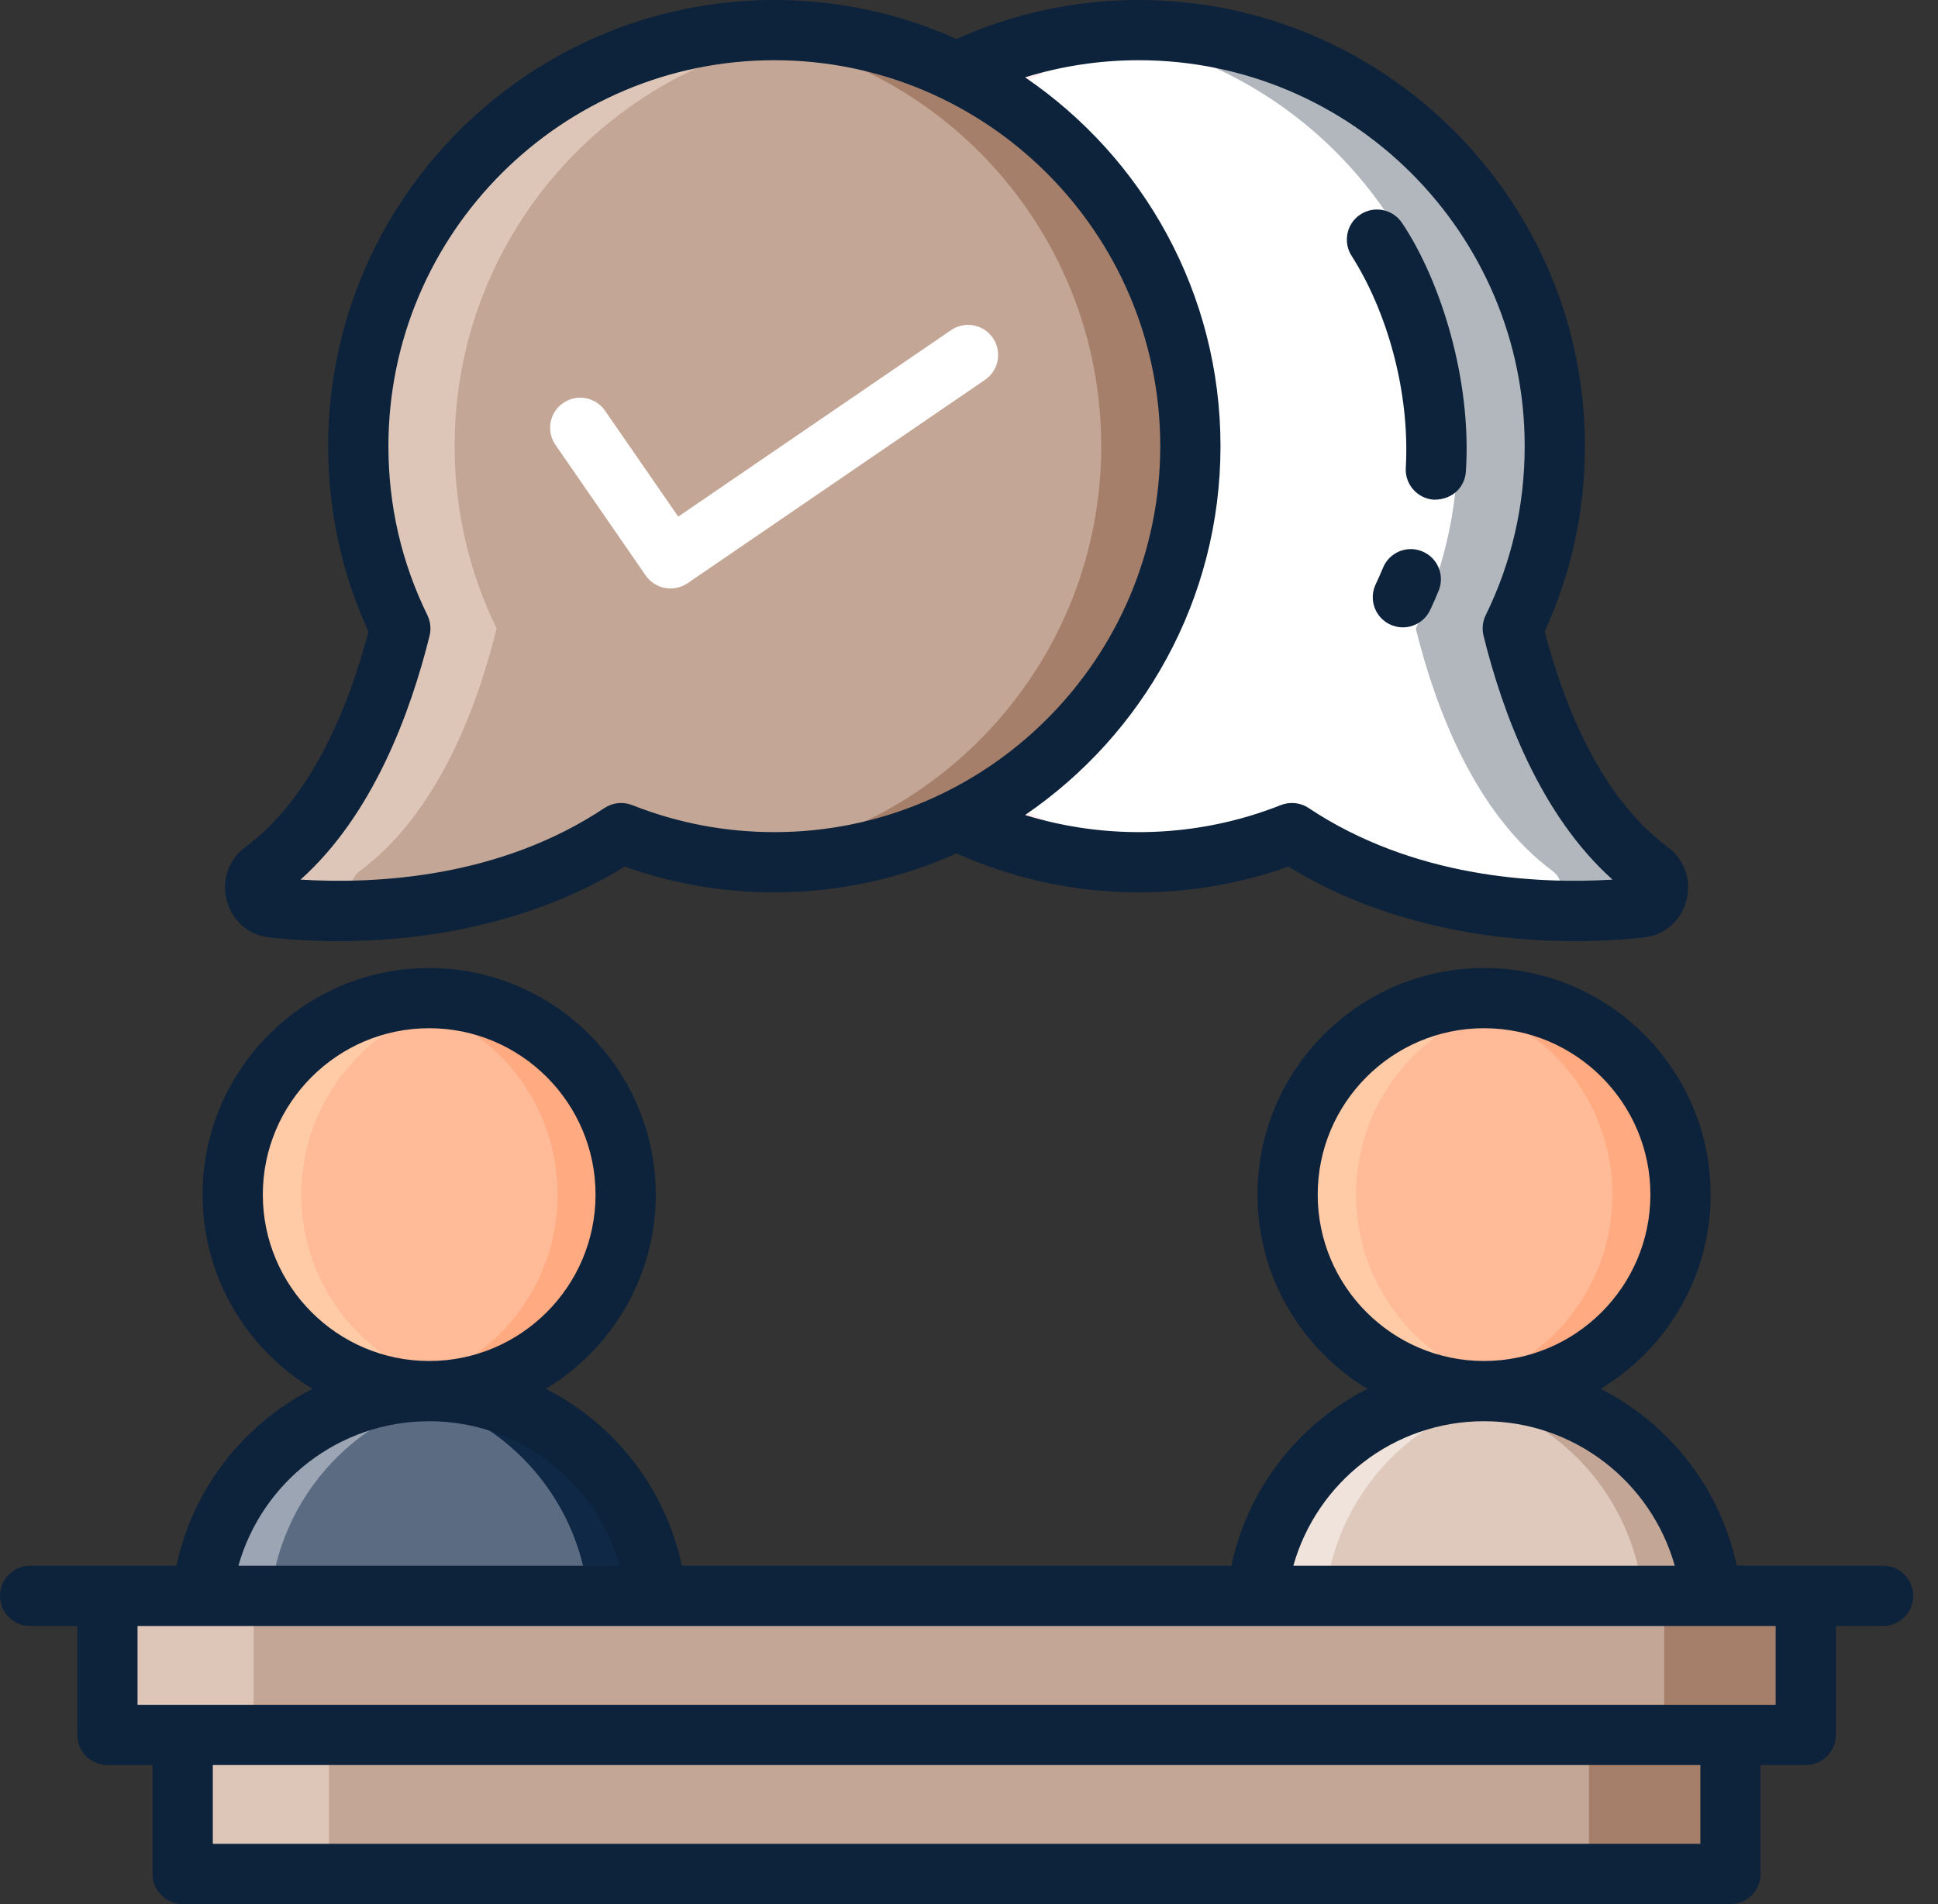 <svg width="57" height="56" viewBox="0 0 57 56" fill="none" xmlns="http://www.w3.org/2000/svg">
<rect x="0" y="0" width="57" height="56" fill="#333333" stroke="none"/>
<path d="M12.634 40.912C15.825 40.912 18.412 38.325 18.412 35.134C18.412 31.943 15.825 29.355 12.634 29.355C9.443 29.355 6.855 31.943 6.855 35.134C6.855 38.325 9.443 40.912 12.634 40.912Z" fill="#FFBB98"/>
<path d="M19.343 50.553H5.918V47.624C5.918 43.917 8.923 40.912 12.63 40.912C16.337 40.912 19.342 43.917 19.342 47.624V50.553H19.343Z" fill="#5B6B82"/>
<path d="M13.637 40.825C13.312 40.882 12.976 40.912 12.634 40.912C9.444 40.912 6.855 38.325 6.855 35.134C6.855 31.942 9.443 29.355 12.634 29.355C12.976 29.355 13.312 29.385 13.637 29.442C10.925 29.918 8.863 32.285 8.863 35.134C8.863 37.982 10.925 40.35 13.637 40.825Z" fill="#FFCAA6"/>
<path d="M13.634 40.987C10.404 41.471 7.925 44.259 7.925 47.624V50.554H5.918V47.624C5.918 43.918 8.923 40.912 12.63 40.912C12.972 40.912 13.307 40.938 13.634 40.987Z" fill="#9CA5B3"/>
<path d="M18.407 35.134C18.407 38.325 15.82 40.912 12.629 40.912C12.286 40.912 11.95 40.883 11.625 40.825C14.339 40.35 16.4 37.983 16.4 35.134C16.4 32.285 14.339 29.918 11.625 29.442C11.95 29.385 12.286 29.355 12.629 29.355C15.82 29.356 18.407 31.942 18.407 35.134Z" fill="#FFAA80"/>
<path d="M19.341 47.624V50.554H17.334V47.624C17.334 45.771 16.583 44.093 15.368 42.878C14.378 41.887 13.078 41.204 11.625 40.987C11.953 40.938 12.287 40.912 12.629 40.912C14.483 40.912 16.161 41.664 17.375 42.878C18.59 44.093 19.341 45.771 19.341 47.624Z" fill="#0F2846"/>
<path d="M43.657 40.912C46.849 40.912 49.436 38.325 49.436 35.134C49.436 31.943 46.849 29.355 43.657 29.355C40.466 29.355 37.879 31.943 37.879 35.134C37.879 38.325 40.466 40.912 43.657 40.912Z" fill="#FFBB98"/>
<path d="M50.366 50.553H36.941V47.624C36.941 43.917 39.947 40.912 43.654 40.912C47.361 40.912 50.366 43.917 50.366 47.624V50.553H50.366Z" fill="#DFC9BD"/>
<path d="M44.661 40.825C44.336 40.882 44 40.912 43.657 40.912C40.467 40.912 37.879 38.325 37.879 35.134C37.879 31.942 40.467 29.355 43.657 29.355C44 29.355 44.336 29.385 44.661 29.442C41.948 29.918 39.886 32.285 39.886 35.134C39.886 37.982 41.948 40.35 44.661 40.825Z" fill="#FFCAA6"/>
<path d="M44.657 40.987C41.427 41.471 38.949 44.259 38.949 47.624V50.554H36.941V47.624C36.941 43.918 39.947 40.912 43.654 40.912C43.995 40.912 44.331 40.938 44.657 40.987Z" fill="#F0E3DB"/>
<path d="M49.43 35.134C49.43 38.325 46.844 40.912 43.652 40.912C43.31 40.912 42.974 40.883 42.648 40.825C45.362 40.35 47.423 37.983 47.423 35.134C47.423 32.285 45.362 29.918 42.648 29.442C42.974 29.385 43.31 29.355 43.652 29.355C46.844 29.356 49.43 31.942 49.43 35.134Z" fill="#FFAA80"/>
<path d="M50.364 47.624V50.554H48.357V47.624C48.357 45.771 47.606 44.093 46.391 42.878C45.401 41.887 44.102 41.204 42.648 40.987C42.976 40.938 43.311 40.912 43.652 40.912C45.507 40.912 47.185 41.664 48.399 42.878C49.614 44.093 50.364 45.771 50.364 47.624Z" fill="#C3A695"/>
<path d="M3.168 46.935H53.119V51.025H3.168V46.935Z" fill="#C3A695"/>
<path d="M48.949 46.935H53.123V51.024H48.949V46.935Z" fill="#A57F6A"/>
<path d="M3.168 46.935H7.461V51.024H3.168V46.935Z" fill="#DDC6B8"/>
<path d="M5.383 51.025H50.906V55.115H5.383V51.025Z" fill="#C3A695"/>
<path d="M46.734 51.025H50.908V55.114H46.734V51.025Z" fill="#A57F6A"/>
<path d="M5.383 51.025H9.675V55.114H5.383V51.025Z" fill="#DDC6B8"/>
<path d="M33.482 0.885C40.24 0.885 45.718 6.363 45.718 13.12C45.718 15.044 45.273 16.863 44.483 18.483C45.069 20.855 46.236 23.935 48.507 25.617C48.948 25.943 48.765 26.639 48.219 26.693C45.884 26.927 41.615 26.914 37.987 24.5C36.593 25.052 35.073 25.356 33.482 25.356C26.724 25.356 21.246 19.878 21.246 13.12C21.246 6.363 26.724 0.885 33.482 0.885Z" fill="white"/>
<path d="M23.854 13.122C23.854 19.44 28.641 24.638 34.785 25.288C34.357 25.335 33.921 25.357 33.481 25.357C26.724 25.357 21.246 19.879 21.246 13.122C21.246 6.365 26.724 0.887 33.481 0.887C33.921 0.887 34.355 0.909 34.785 0.956C28.641 1.607 23.854 6.804 23.854 13.122Z" fill="#FFEFEE"/>
<path d="M42.876 13.12C42.876 15.045 42.431 16.865 41.64 18.484C42.228 20.856 43.394 23.934 45.665 25.618C46.105 25.944 45.923 26.64 45.377 26.695C45.223 26.71 45.062 26.725 44.894 26.736C46.187 26.835 47.341 26.782 48.221 26.695C48.767 26.64 48.949 25.944 48.509 25.618C46.238 23.934 45.072 20.856 44.484 18.484C45.275 16.865 45.72 15.045 45.72 13.12C45.72 6.364 40.241 0.885 33.484 0.885C33.003 0.885 32.529 0.913 32.062 0.968C38.15 1.671 42.876 6.845 42.876 13.12Z" fill="#B1B7BD"/>
<path d="M22.764 0.885C16.006 0.885 10.528 6.363 10.528 13.12C10.528 15.044 10.972 16.863 11.763 18.483C11.177 20.855 10.01 23.935 7.739 25.617C7.298 25.943 7.481 26.639 8.026 26.693C10.362 26.927 14.63 26.914 18.259 24.5C19.653 25.052 21.173 25.356 22.764 25.356C29.522 25.356 35 19.878 35 13.12C35 6.363 29.521 0.885 22.764 0.885Z" fill="#C3A695"/>
<path d="M32.389 13.122C32.389 19.44 27.601 24.638 21.457 25.288C21.885 25.335 22.321 25.357 22.761 25.357C29.518 25.357 34.996 19.879 34.996 13.122C34.996 6.365 29.518 0.887 22.761 0.887C22.321 0.887 21.887 0.909 21.457 0.956C27.601 1.607 32.389 6.804 32.389 13.122Z" fill="#A57F6A"/>
<path d="M13.371 13.12C13.371 15.045 13.816 16.865 14.607 18.484C14.02 20.856 12.854 23.934 10.582 25.618C10.142 25.944 10.325 26.64 10.87 26.695C11.024 26.71 11.185 26.725 11.354 26.736C10.061 26.835 8.906 26.782 8.027 26.695C7.481 26.64 7.299 25.944 7.738 25.618C10.01 23.934 11.176 20.856 11.763 18.484C10.973 16.865 10.527 15.045 10.527 13.12C10.527 6.364 16.006 0.885 22.763 0.885C23.244 0.885 23.718 0.913 24.185 0.968C18.098 1.671 13.371 6.845 13.371 13.12Z" fill="#DDC6B8"/>
<path d="M55.385 46.049C53.897 46.049 52.818 46.049 51.08 46.049C50.6 43.773 49.099 41.871 47.077 40.846C49.014 39.679 50.312 37.556 50.312 35.133C50.312 31.46 47.323 28.469 43.647 28.469C39.974 28.469 36.985 31.46 36.985 35.133C36.985 37.553 38.282 39.677 40.218 40.846C38.198 41.871 36.697 43.773 36.217 46.049H20.053C19.573 43.773 18.072 41.871 16.052 40.846C17.99 39.677 19.287 37.553 19.287 35.133C19.287 31.46 16.296 28.469 12.623 28.469C8.947 28.469 5.958 31.46 5.958 35.133C5.958 37.556 7.256 39.679 9.193 40.846C7.174 41.871 5.67 43.773 5.19 46.049C3.689 46.049 2.487 46.049 0.886 46.049C0.396 46.049 0 46.445 0 46.935C0 47.424 0.396 47.82 0.886 47.82H2.274V51.024C2.274 51.514 2.67 51.91 3.16 51.91H4.488V55.114C4.488 55.603 4.884 55.999 5.374 55.999H50.896C51.386 55.999 51.782 55.603 51.782 55.114V51.91H53.111C53.6 51.91 53.996 51.514 53.996 51.024V47.82H55.385C55.874 47.82 56.27 47.424 56.27 46.935C56.27 46.445 55.874 46.049 55.385 46.049ZM38.756 35.133C38.756 32.437 40.95 30.24 43.647 30.24C46.346 30.24 48.541 32.437 48.541 35.133C48.541 37.832 46.346 40.027 43.647 40.027C40.95 40.027 38.756 37.832 38.756 35.133ZM43.647 41.798C46.313 41.798 48.569 43.598 49.258 46.049H38.039C38.727 43.598 40.981 41.798 43.647 41.798ZM7.73 35.133C7.73 32.437 9.924 30.24 12.623 30.24C15.32 30.24 17.516 32.437 17.516 35.133C17.516 37.832 15.32 40.027 12.623 40.027C9.924 40.027 7.73 37.832 7.73 35.133ZM12.623 41.798C15.289 41.798 17.543 43.598 18.231 46.049H7.012C7.701 43.598 9.957 41.798 12.623 41.798ZM50.011 54.228H6.259V51.91H50.011V54.228ZM52.225 50.139C49.517 50.139 6.519 50.139 4.045 50.139V47.82H52.225V50.139Z" fill="#0D223B"/>
<path d="M7.95 27.575C11.481 27.941 15.319 27.366 18.374 25.487C19.782 25.99 21.261 26.244 22.776 26.244C24.684 26.244 26.498 25.835 28.134 25.097C31.239 26.496 34.764 26.604 37.894 25.487C40.944 27.363 44.78 27.941 48.318 27.575C49.667 27.444 50.137 25.714 49.044 24.907C47.065 23.439 45.993 20.713 45.431 18.574C46.217 16.858 46.615 15.027 46.615 13.121C46.615 5.887 40.728 0 33.492 0C31.584 0 29.77 0.41 28.134 1.147C26.498 0.41 24.684 0 22.776 0C15.54 0 9.652 5.887 9.652 13.121C9.652 15.027 10.051 16.858 10.837 18.574C10.275 20.713 9.203 23.439 7.224 24.907C6.129 25.715 6.603 27.444 7.95 27.575ZM33.492 1.771C39.751 1.771 44.844 6.864 44.844 13.121C44.844 14.866 44.459 16.54 43.697 18.094C43.606 18.282 43.584 18.495 43.633 18.696C44.195 20.966 45.3 23.966 47.428 25.87C45.178 26.007 41.567 25.812 38.489 23.764C38.238 23.596 37.924 23.576 37.672 23.678C35.215 24.651 32.55 24.71 30.149 23.97C33.616 21.606 35.897 17.625 35.897 13.121C35.897 8.617 33.616 4.636 30.149 2.274C31.205 1.948 32.33 1.771 33.492 1.771ZM12.635 18.696C12.684 18.495 12.661 18.282 12.571 18.094C11.809 16.54 11.424 14.866 11.424 13.121C11.424 6.864 16.516 1.771 22.776 1.771C29.032 1.771 34.125 6.865 34.125 13.121C34.125 19.379 29.032 24.473 22.776 24.473C21.332 24.473 19.926 24.205 18.595 23.678C18.325 23.572 18.02 23.603 17.778 23.764C14.701 25.812 11.089 26.007 8.84 25.87C10.968 23.966 12.072 20.966 12.635 18.696Z" fill="#0D223B"/>
<path d="M18.992 16.926C19.271 17.331 19.827 17.422 20.221 17.154C22.049 15.904 21.287 16.424 28.971 11.171C29.376 10.896 29.478 10.345 29.203 9.94C28.927 9.537 28.375 9.433 27.972 9.71C27.291 10.175 20.359 14.912 19.948 15.194L17.794 12.077C17.515 11.676 16.964 11.574 16.563 11.853C16.16 12.13 16.058 12.681 16.337 13.084L18.992 16.926Z" fill="white"/>
<path d="M41.828 16.215C41.374 16.029 40.858 16.248 40.675 16.702C40.608 16.863 40.535 17.027 40.46 17.187C40.252 17.627 40.44 18.157 40.883 18.365C41.337 18.579 41.855 18.376 42.063 17.944C42.151 17.756 42.236 17.561 42.315 17.368C42.499 16.914 42.28 16.398 41.828 16.215Z" fill="#0D223B"/>
<path d="M41.347 13.757C41.316 14.244 41.688 14.665 42.175 14.696C42.751 14.696 43.088 14.297 43.114 13.866C43.294 11.149 42.355 8.218 41.232 6.55C40.958 6.147 40.408 6.041 40.003 6.313C39.598 6.585 39.492 7.137 39.764 7.542C40.76 9.106 41.475 11.456 41.347 13.757Z" fill="#0D223B"/>
</svg>
